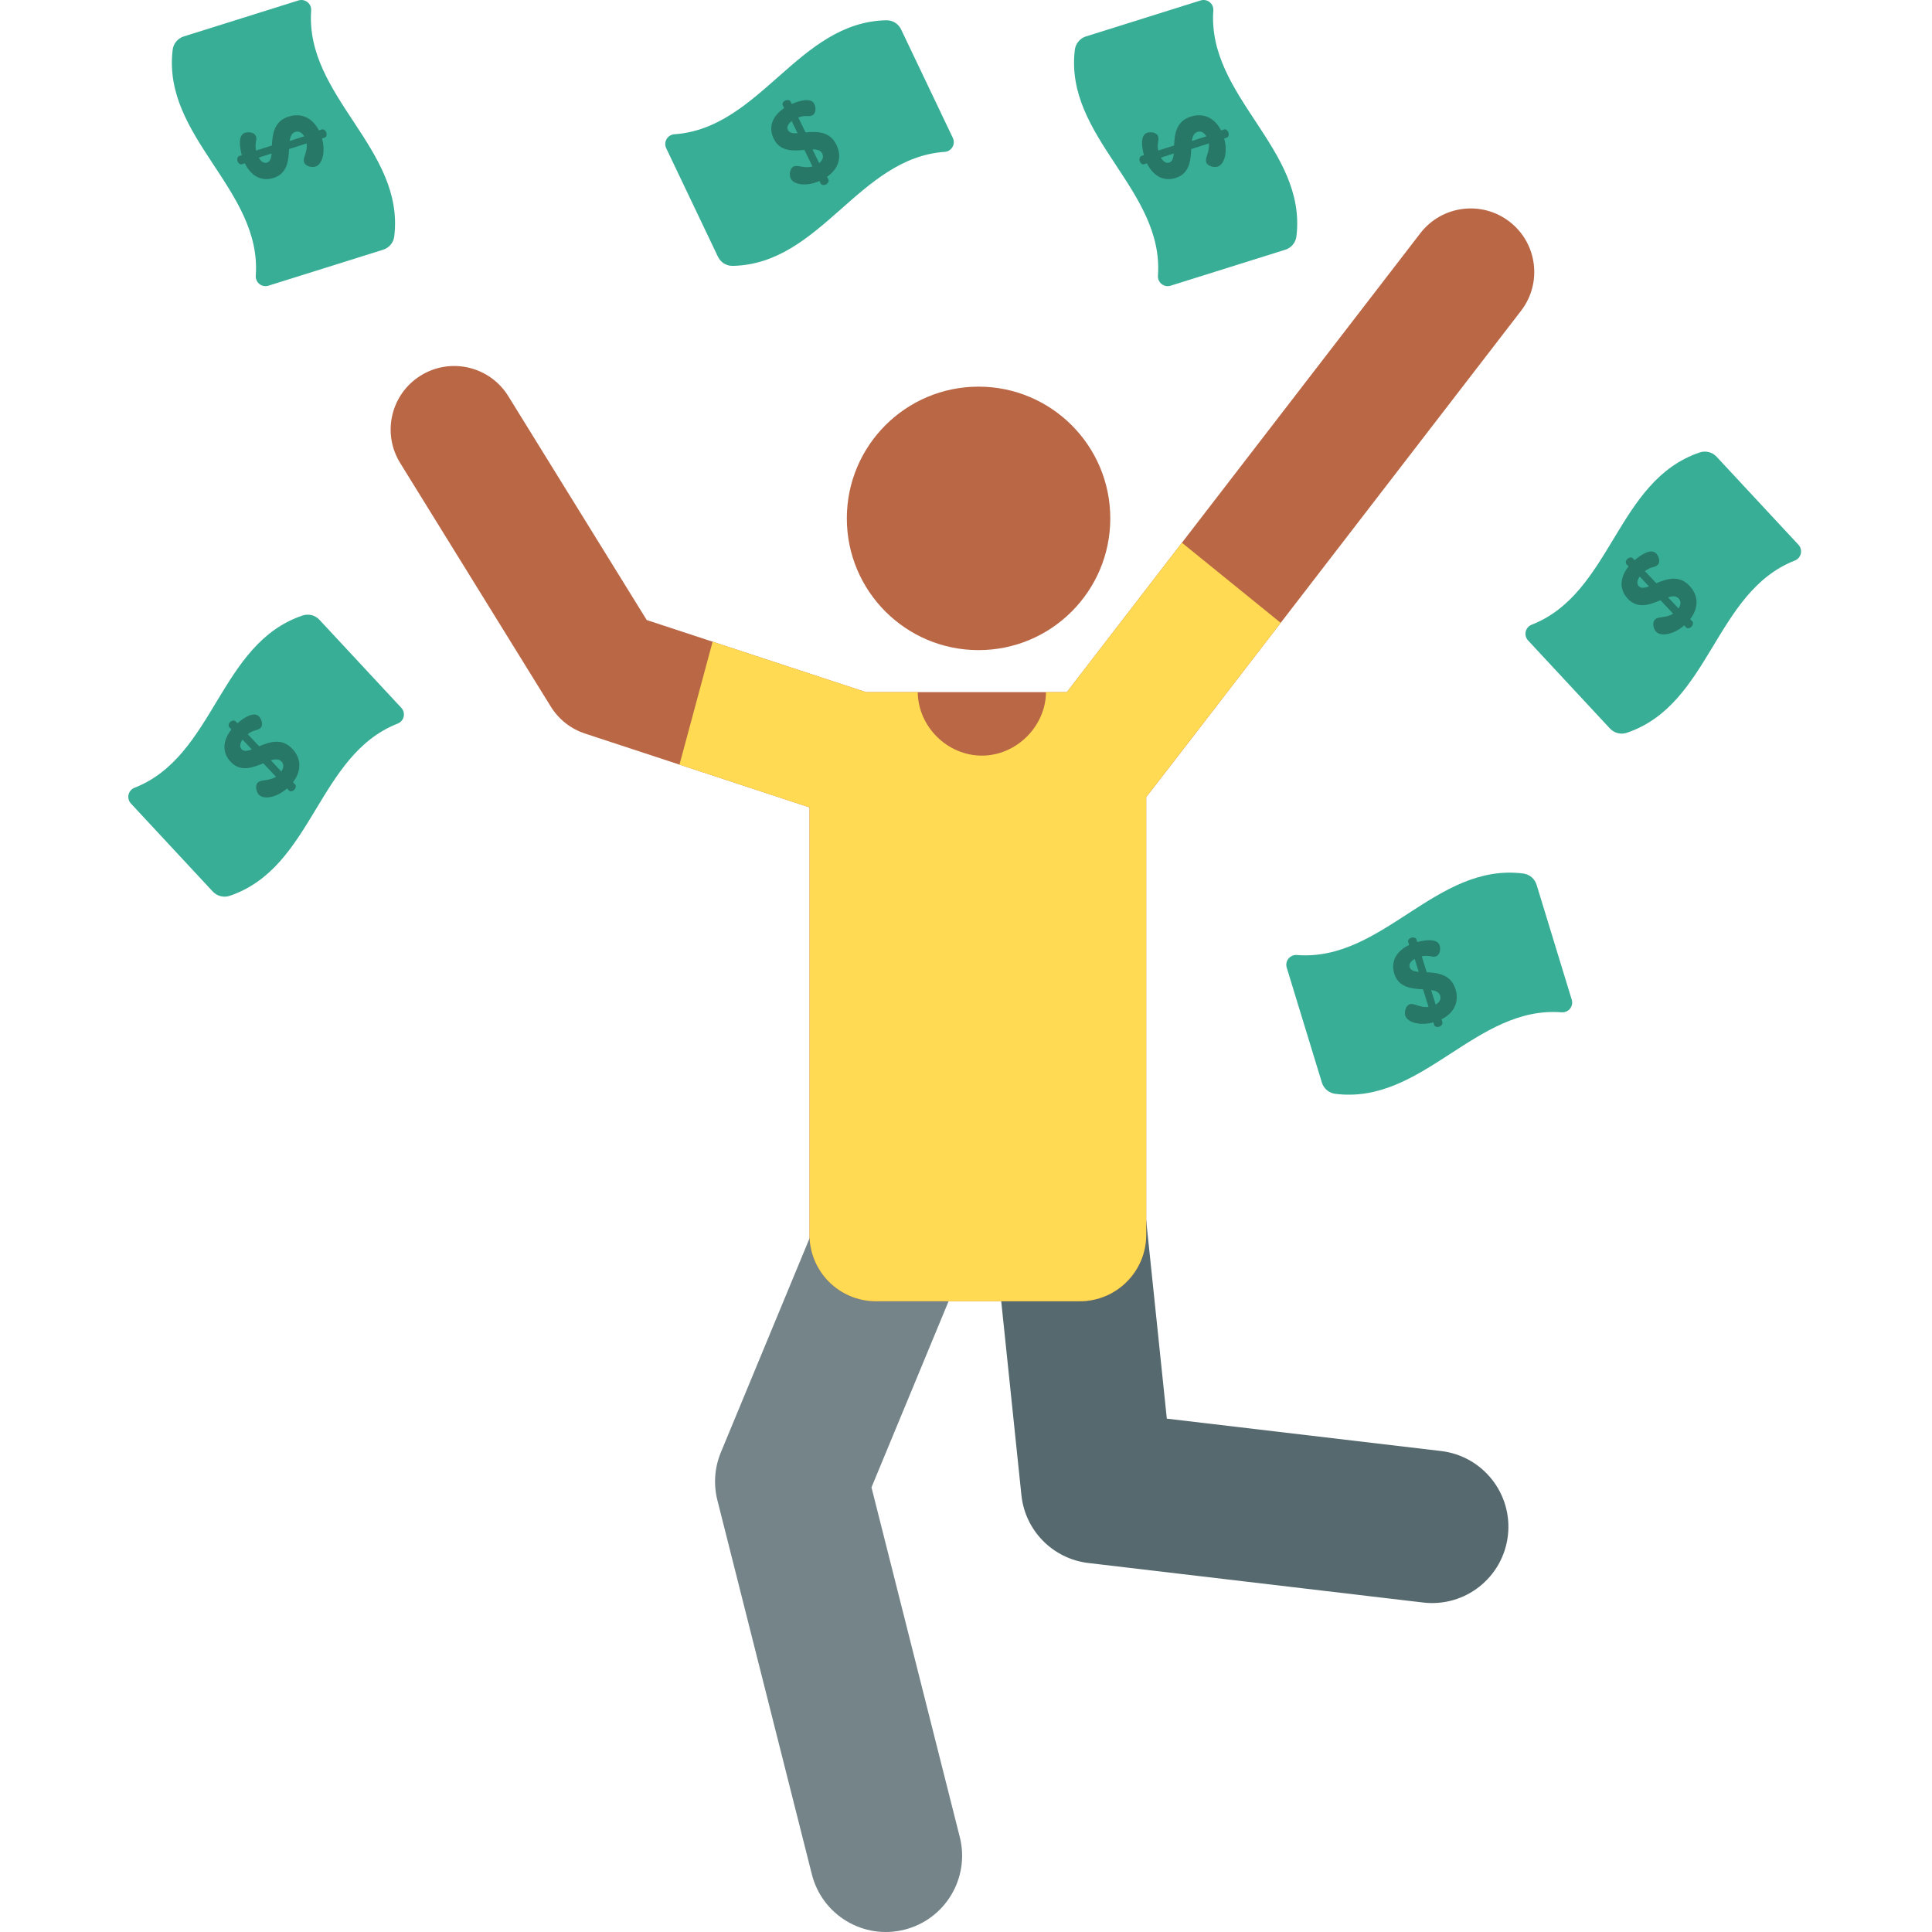 <svg xmlns="http://www.w3.org/2000/svg" width="512pt" height="512pt" version="1.1" viewBox="-34 0 512 512.001"><g id="surface1"><path d="M 181.156 496.73 L 156.113 397.574 C 155.047 393.355 155.371 388.906 157.039 384.887 L 188.184 309.707 C 192.457 299.395 204.281 294.496 214.594 298.77 C 224.91 303.043 229.805 314.867 225.531 325.18 L 196.953 394.172 L 220.352 486.832 C 223.086 497.656 216.527 508.645 205.703 511.379 C 194.832 514.125 183.875 507.508 181.156 496.73 Z M 181.156 496.73" style="stroke:none;fill-rule:nonzero;fill:#748488;fill-opacity:1"/><path d="M 343.16 424.688 L 254.418 414.211 C 245.027 413.102 237.664 405.633 236.684 396.227 L 229.484 327.055 C 228.328 315.949 236.391 306.012 247.496 304.855 C 258.605 303.703 268.539 311.766 269.695 322.871 L 275.219 375.957 L 347.898 384.539 C 358.984 385.848 366.91 395.895 365.602 406.98 C 364.301 418.02 354.297 425.996 343.16 424.688 Z M 343.16 424.688" style="stroke:none;fill-rule:nonzero;fill:#55696e;fill-opacity:1"/><path d="M 366.031 58.738 C 358.66 53.059 348.082 54.434 342.406 61.805 L 248.73 183.414 C 223.328 183.414 216.301 183.414 195.465 183.414 L 137.391 164.316 L 100.699 104.98 C 95.805 97.07 85.426 94.621 77.512 99.516 C 69.602 104.406 67.152 114.789 72.047 122.699 L 111.969 187.262 C 114.059 190.633 117.266 193.164 121.035 194.402 L 180.535 213.969 L 180.535 327.242 C 180.535 336.965 188.414 344.844 198.133 344.844 L 252.16 344.844 C 261.879 344.844 269.758 336.965 269.758 327.242 L 269.758 211.242 C 270.746 210.094 342.555 116.805 369.098 82.359 C 374.773 74.988 373.398 64.414 366.031 58.738 Z M 366.031 58.738" style="stroke:none;fill-rule:nonzero;fill:#ba6746;fill-opacity:1"/><path d="M 279.27 143.867 C 279.27 143.867 279.234 143.848 279.215 143.836 L 248.73 183.414 L 243.203 183.414 C 243.102 192.527 235.336 200.246 226.207 200.246 C 217.043 200.246 209.309 192.559 209.211 183.414 L 195.461 183.414 L 154.848 170.059 L 146.066 202.637 L 180.531 213.969 L 180.531 327.246 C 180.531 336.965 188.41 344.844 198.133 344.844 L 252.156 344.844 C 261.875 344.844 269.754 336.965 269.754 327.246 L 269.754 211.242 C 270.215 210.707 305.395 165.059 305.395 165.059 Z M 279.27 143.867" style="stroke:none;fill-rule:nonzero;fill:#ffda52;fill-opacity:1"/><path d="M 260.238 137.379 C 260.238 156.656 244.609 172.289 225.328 172.289 C 206.047 172.289 190.418 156.656 190.418 137.379 C 190.418 118.098 206.047 102.465 225.328 102.465 C 244.609 102.465 260.238 118.098 260.238 137.379 Z M 260.238 137.379" style="stroke:none;fill-rule:nonzero;fill:#ba6746;fill-opacity:1"/><path d="M 160.188 70.461 C 158.516 70.496 156.98 69.547 156.262 68.039 C 151.691 58.453 147.121 48.867 142.551 39.281 C 142.184 38.508 142.219 37.602 142.652 36.859 C 143.086 36.117 143.855 35.641 144.711 35.582 C 167.547 33.996 177.504 5.855 200.879 5.371 C 202.547 5.336 204.086 6.285 204.801 7.793 C 209.371 17.379 213.941 26.965 218.512 36.551 C 218.883 37.324 218.844 38.23 218.41 38.973 C 217.98 39.715 217.207 40.191 216.352 40.25 C 193.516 41.836 183.559 69.977 160.188 70.461 Z M 160.188 70.461" style="stroke:none;fill-rule:nonzero;fill:#39ae96;fill-opacity:1"/><path d="M 183.176 47.973 C 179.871 49.441 176.395 49.051 175.555 47.312 C 175.105 46.391 175.262 44.641 176.293 44.141 C 177.434 43.59 179.129 44.742 181.309 44.121 L 179.176 39.73 C 176.223 39.992 172.727 40.242 171.043 36.773 C 169.375 33.328 171.121 30.441 173.797 28.641 L 173.43 27.879 C 173.246 27.5 173.508 26.938 174.105 26.648 C 174.621 26.398 175.305 26.5 175.492 26.879 L 175.82 27.559 C 177.523 26.797 180.91 25.691 181.816 27.562 C 182.172 28.293 182.406 30.023 181.215 30.602 C 180.32 31.035 179.383 30.418 177.555 31.137 L 179.477 35.098 C 182.391 34.82 185.883 34.703 187.66 38.363 C 189.289 41.727 188.105 44.809 185.184 46.863 L 185.566 47.648 C 185.75 48.027 185.406 48.633 184.891 48.883 C 184.293 49.172 183.688 49.031 183.504 48.648 Z M 177.371 35.312 L 175.805 32.086 C 174.703 32.922 174.488 33.797 174.805 34.445 C 175.188 35.234 176.129 35.379 177.371 35.312 Z M 181.32 39.594 L 183.086 43.227 C 183.898 42.562 184.383 41.691 183.91 40.715 C 183.477 39.82 182.52 39.582 181.32 39.594 Z M 181.32 39.594" style="stroke:none;fill-rule:nonzero;fill:#277867;fill-opacity:1"/><path d="M 319.84 289.871 C 318.184 289.66 316.805 288.496 316.316 286.898 C 313.211 276.742 310.102 266.59 306.996 256.434 C 306.746 255.613 306.918 254.719 307.453 254.051 C 307.992 253.383 308.824 253.023 309.68 253.09 C 332.5 254.891 346.5 228.527 369.688 231.496 C 371.344 231.707 372.723 232.871 373.211 234.469 C 376.316 244.625 379.426 254.777 382.531 264.934 C 382.781 265.754 382.609 266.648 382.074 267.316 C 381.535 267.984 380.703 268.344 379.848 268.277 C 357.027 266.477 343.027 292.84 319.84 289.871 Z M 319.84 289.871" style="stroke:none;fill-rule:nonzero;fill:#39ae96;fill-opacity:1"/><path d="M 345.855 270.934 C 342.371 271.898 338.992 271 338.418 269.156 C 338.109 268.18 338.523 266.473 339.613 266.129 C 340.824 265.754 342.332 267.141 344.578 266.848 L 343.117 262.191 C 340.156 262.012 336.664 261.746 335.512 258.066 C 334.367 254.414 336.52 251.812 339.434 250.43 L 339.18 249.621 C 339.055 249.219 339.398 248.703 340.031 248.504 C 340.578 248.332 341.242 248.535 341.367 248.938 L 341.594 249.656 C 343.395 249.156 346.902 248.562 347.523 250.547 C 347.77 251.324 347.746 253.066 346.48 253.465 C 345.531 253.762 344.695 253.012 342.785 253.453 L 344.098 257.652 C 347.02 257.809 350.492 258.207 351.711 262.09 C 352.828 265.656 351.199 268.531 348.008 270.133 L 348.27 270.965 C 348.395 271.367 347.965 271.914 347.418 272.086 C 346.785 272.285 346.211 272.055 346.082 271.652 Z M 341.98 257.555 L 340.91 254.133 C 339.699 254.797 339.359 255.633 339.574 256.32 C 339.836 257.156 340.746 257.438 341.98 257.555 Z M 345.258 262.371 L 346.469 266.227 C 347.371 265.688 347.977 264.898 347.652 263.863 C 347.355 262.914 346.449 262.535 345.258 262.371 Z M 345.258 262.371" style="stroke:none;fill-rule:nonzero;fill:#277867;fill-opacity:1"/><path d="M 397.121 194.195 C 395.539 194.727 393.789 194.285 392.652 193.062 C 385.422 185.285 378.188 177.508 370.957 169.73 C 370.371 169.105 370.137 168.227 370.328 167.391 C 370.52 166.555 371.109 165.867 371.91 165.555 C 393.223 157.199 394.293 127.367 416.445 119.906 C 418.027 119.371 419.777 119.816 420.914 121.039 C 428.145 128.816 435.379 136.594 442.609 144.367 C 443.195 144.996 443.43 145.875 443.238 146.711 C 443.047 147.547 442.457 148.234 441.656 148.547 C 420.348 156.902 419.273 186.73 397.121 194.195 Z M 397.121 194.195" style="stroke:none;fill-rule:nonzero;fill:#39ae96;fill-opacity:1"/><path d="M 412.328 165.738 C 409.613 168.133 406.184 168.797 404.859 167.395 C 404.156 166.648 403.781 164.934 404.617 164.148 C 405.535 163.277 407.5 163.871 409.391 162.625 L 406.043 159.07 C 403.305 160.207 400.047 161.496 397.398 158.688 C 394.773 155.902 395.574 152.621 397.59 150.102 L 397.012 149.488 C 396.719 149.18 396.805 148.566 397.285 148.109 C 397.703 147.719 398.387 147.609 398.68 147.918 L 399.195 148.465 C 400.594 147.227 403.492 145.16 404.918 146.676 C 405.477 147.266 406.219 148.844 405.254 149.754 C 404.531 150.438 403.453 150.129 401.922 151.363 L 404.941 154.562 C 407.637 153.43 410.934 152.27 413.727 155.23 C 416.289 157.949 416.086 161.246 413.91 164.082 L 414.512 164.719 C 414.801 165.023 414.652 165.703 414.234 166.098 C 413.754 166.551 413.133 166.598 412.844 166.289 Z M 402.996 155.398 L 400.539 152.789 C 399.734 153.918 399.793 154.816 400.289 155.344 C 400.891 155.977 401.832 155.836 402.996 155.398 Z M 408.051 158.301 L 410.82 161.238 C 411.398 160.359 411.598 159.387 410.855 158.594 C 410.172 157.871 409.191 157.93 408.051 158.301 Z M 408.051 158.301" style="stroke:none;fill-rule:nonzero;fill:#277867;fill-opacity:1"/><path d="M 26.859 237.406 C 25.277 237.938 23.527 237.492 22.391 236.273 C 15.16 228.496 7.926 220.719 0.695 212.941 C 0.109 212.312 -0.125 211.438 0.066 210.602 C 0.258 209.766 0.848 209.078 1.648 208.766 C 22.961 200.41 24.031 170.578 46.184 163.117 C 47.766 162.582 49.516 163.027 50.652 164.25 C 57.883 172.023 65.117 179.801 72.348 187.578 C 72.934 188.207 73.168 189.086 72.977 189.922 C 72.785 190.758 72.195 191.441 71.395 191.758 C 50.082 200.109 49.012 229.941 26.859 237.406 Z M 26.859 237.406" style="stroke:none;fill-rule:nonzero;fill:#39ae96;fill-opacity:1"/><path d="M 42.066 208.949 C 39.352 211.34 35.918 212.008 34.598 210.605 C 33.895 209.859 33.52 208.141 34.352 207.355 C 35.273 206.488 37.238 207.078 39.129 205.836 L 35.781 202.281 C 33.039 203.414 29.785 204.703 27.137 201.898 C 24.512 199.113 25.312 195.832 27.328 193.312 L 26.746 192.699 C 26.457 192.391 26.539 191.777 27.023 191.32 C 27.438 190.93 28.125 190.82 28.414 191.129 L 28.93 191.676 C 30.332 190.438 33.23 188.371 34.656 189.883 C 35.215 190.477 35.957 192.055 34.992 192.965 C 34.266 193.648 33.188 193.34 31.66 194.57 L 34.68 197.773 C 37.375 196.637 40.672 195.48 43.465 198.438 C 46.027 201.16 45.824 204.457 43.648 207.293 L 44.25 207.93 C 44.539 208.234 44.391 208.914 43.973 209.305 C 43.492 209.762 42.871 209.809 42.582 209.5 Z M 32.734 198.609 L 30.273 196 C 29.473 197.129 29.531 198.027 30.027 198.551 C 30.629 199.188 31.57 199.043 32.734 198.609 Z M 37.785 201.508 L 40.555 204.449 C 41.137 203.57 41.336 202.594 40.594 201.805 C 39.91 201.082 38.93 201.137 37.785 201.508 Z M 37.785 201.508" style="stroke:none;fill-rule:nonzero;fill:#277867;fill-opacity:1"/><path d="M 70.488 62.629 C 70.289 64.285 69.133 65.676 67.539 66.176 C 57.41 69.352 47.273 72.531 37.141 75.711 C 36.324 75.969 35.43 75.805 34.758 75.273 C 34.086 74.738 33.719 73.91 33.781 73.055 C 35.414 50.223 8.953 36.41 11.754 13.203 C 11.953 11.547 13.109 10.156 14.703 9.656 C 24.832 6.477 34.965 3.301 45.098 0.117 C 45.918 -0.137 46.809 0.027 47.484 0.559 C 48.156 1.09 48.52 1.922 48.461 2.777 C 46.828 25.609 73.289 39.422 70.488 62.629 Z M 70.488 62.629" style="stroke:none;fill-rule:nonzero;fill:#39ae96;fill-opacity:1"/><path d="M 51.332 36.703 C 52.324 40.184 51.445 43.566 49.609 44.156 C 48.633 44.469 46.922 44.07 46.574 42.977 C 46.184 41.773 47.566 40.254 47.258 38.012 L 42.609 39.504 C 42.453 42.465 42.215 45.961 38.539 47.141 C 34.895 48.312 32.281 46.176 30.875 43.273 L 30.07 43.531 C 29.668 43.66 29.148 43.32 28.945 42.688 C 28.77 42.141 28.969 41.477 29.371 41.348 L 30.086 41.117 C 29.574 39.32 28.953 35.816 30.934 35.18 C 31.707 34.934 33.453 34.941 33.859 36.203 C 34.164 37.152 33.418 37.992 33.875 39.902 L 38.062 38.559 C 38.199 35.633 38.574 32.156 42.445 30.914 C 46.004 29.773 48.895 31.379 50.516 34.559 L 51.348 34.289 C 51.75 34.16 52.297 34.586 52.473 35.133 C 52.676 35.766 52.453 36.344 52.051 36.473 Z M 37.98 40.672 L 34.566 41.77 C 35.242 42.98 36.078 43.312 36.766 43.09 C 37.598 42.824 37.871 41.91 37.98 40.672 Z M 42.773 37.359 L 46.621 36.125 C 46.078 35.223 45.281 34.625 44.25 34.957 C 43.305 35.262 42.93 36.172 42.773 37.359 Z M 42.773 37.359" style="stroke:none;fill-rule:nonzero;fill:#277867;fill-opacity:1"/><path d="M 309.57 62.629 C 309.371 64.285 308.219 65.676 306.625 66.176 C 296.492 69.352 286.359 72.531 276.227 75.711 C 275.41 75.969 274.516 75.805 273.844 75.273 C 273.168 74.738 272.805 73.91 272.867 73.055 C 274.5 50.223 248.035 36.41 250.84 13.203 C 251.039 11.547 252.191 10.156 253.785 9.656 C 263.918 6.477 274.051 3.301 284.184 0.117 C 285 -0.137 285.895 0.027 286.566 0.559 C 287.242 1.09 287.605 1.922 287.543 2.777 C 285.91 25.609 312.371 39.422 309.57 62.629 Z M 309.57 62.629" style="stroke:none;fill-rule:nonzero;fill:#39ae96;fill-opacity:1"/><path d="M 290.414 36.703 C 291.406 40.184 290.531 43.566 288.691 44.156 C 287.719 44.469 286.008 44.07 285.656 42.977 C 285.27 41.773 286.648 40.254 286.34 38.012 L 281.691 39.504 C 281.535 42.465 281.297 45.961 277.625 47.141 C 273.98 48.312 271.363 46.176 269.957 43.273 L 269.152 43.531 C 268.75 43.66 268.23 43.32 268.027 42.688 C 267.852 42.141 268.051 41.477 268.453 41.348 L 269.168 41.117 C 268.656 39.32 268.035 35.816 270.016 35.18 C 270.789 34.934 272.535 34.941 272.938 36.203 C 273.242 37.152 272.5 37.992 272.957 39.902 L 277.145 38.559 C 277.281 35.633 277.656 32.156 281.527 30.914 C 285.086 29.773 287.977 31.379 289.598 34.559 L 290.43 34.289 C 290.832 34.16 291.379 34.586 291.555 35.133 C 291.758 35.766 291.535 36.344 291.133 36.473 Z M 277.066 40.672 L 273.652 41.77 C 274.324 42.98 275.16 43.312 275.848 43.09 C 276.68 42.824 276.957 41.91 277.066 40.672 Z M 281.859 37.359 L 285.703 36.125 C 285.16 35.223 284.367 34.625 283.332 34.957 C 282.387 35.262 282.016 36.172 281.859 37.359 Z M 281.859 37.359" style="stroke:none;fill-rule:nonzero;fill:#277867;fill-opacity:1"/></g></svg>